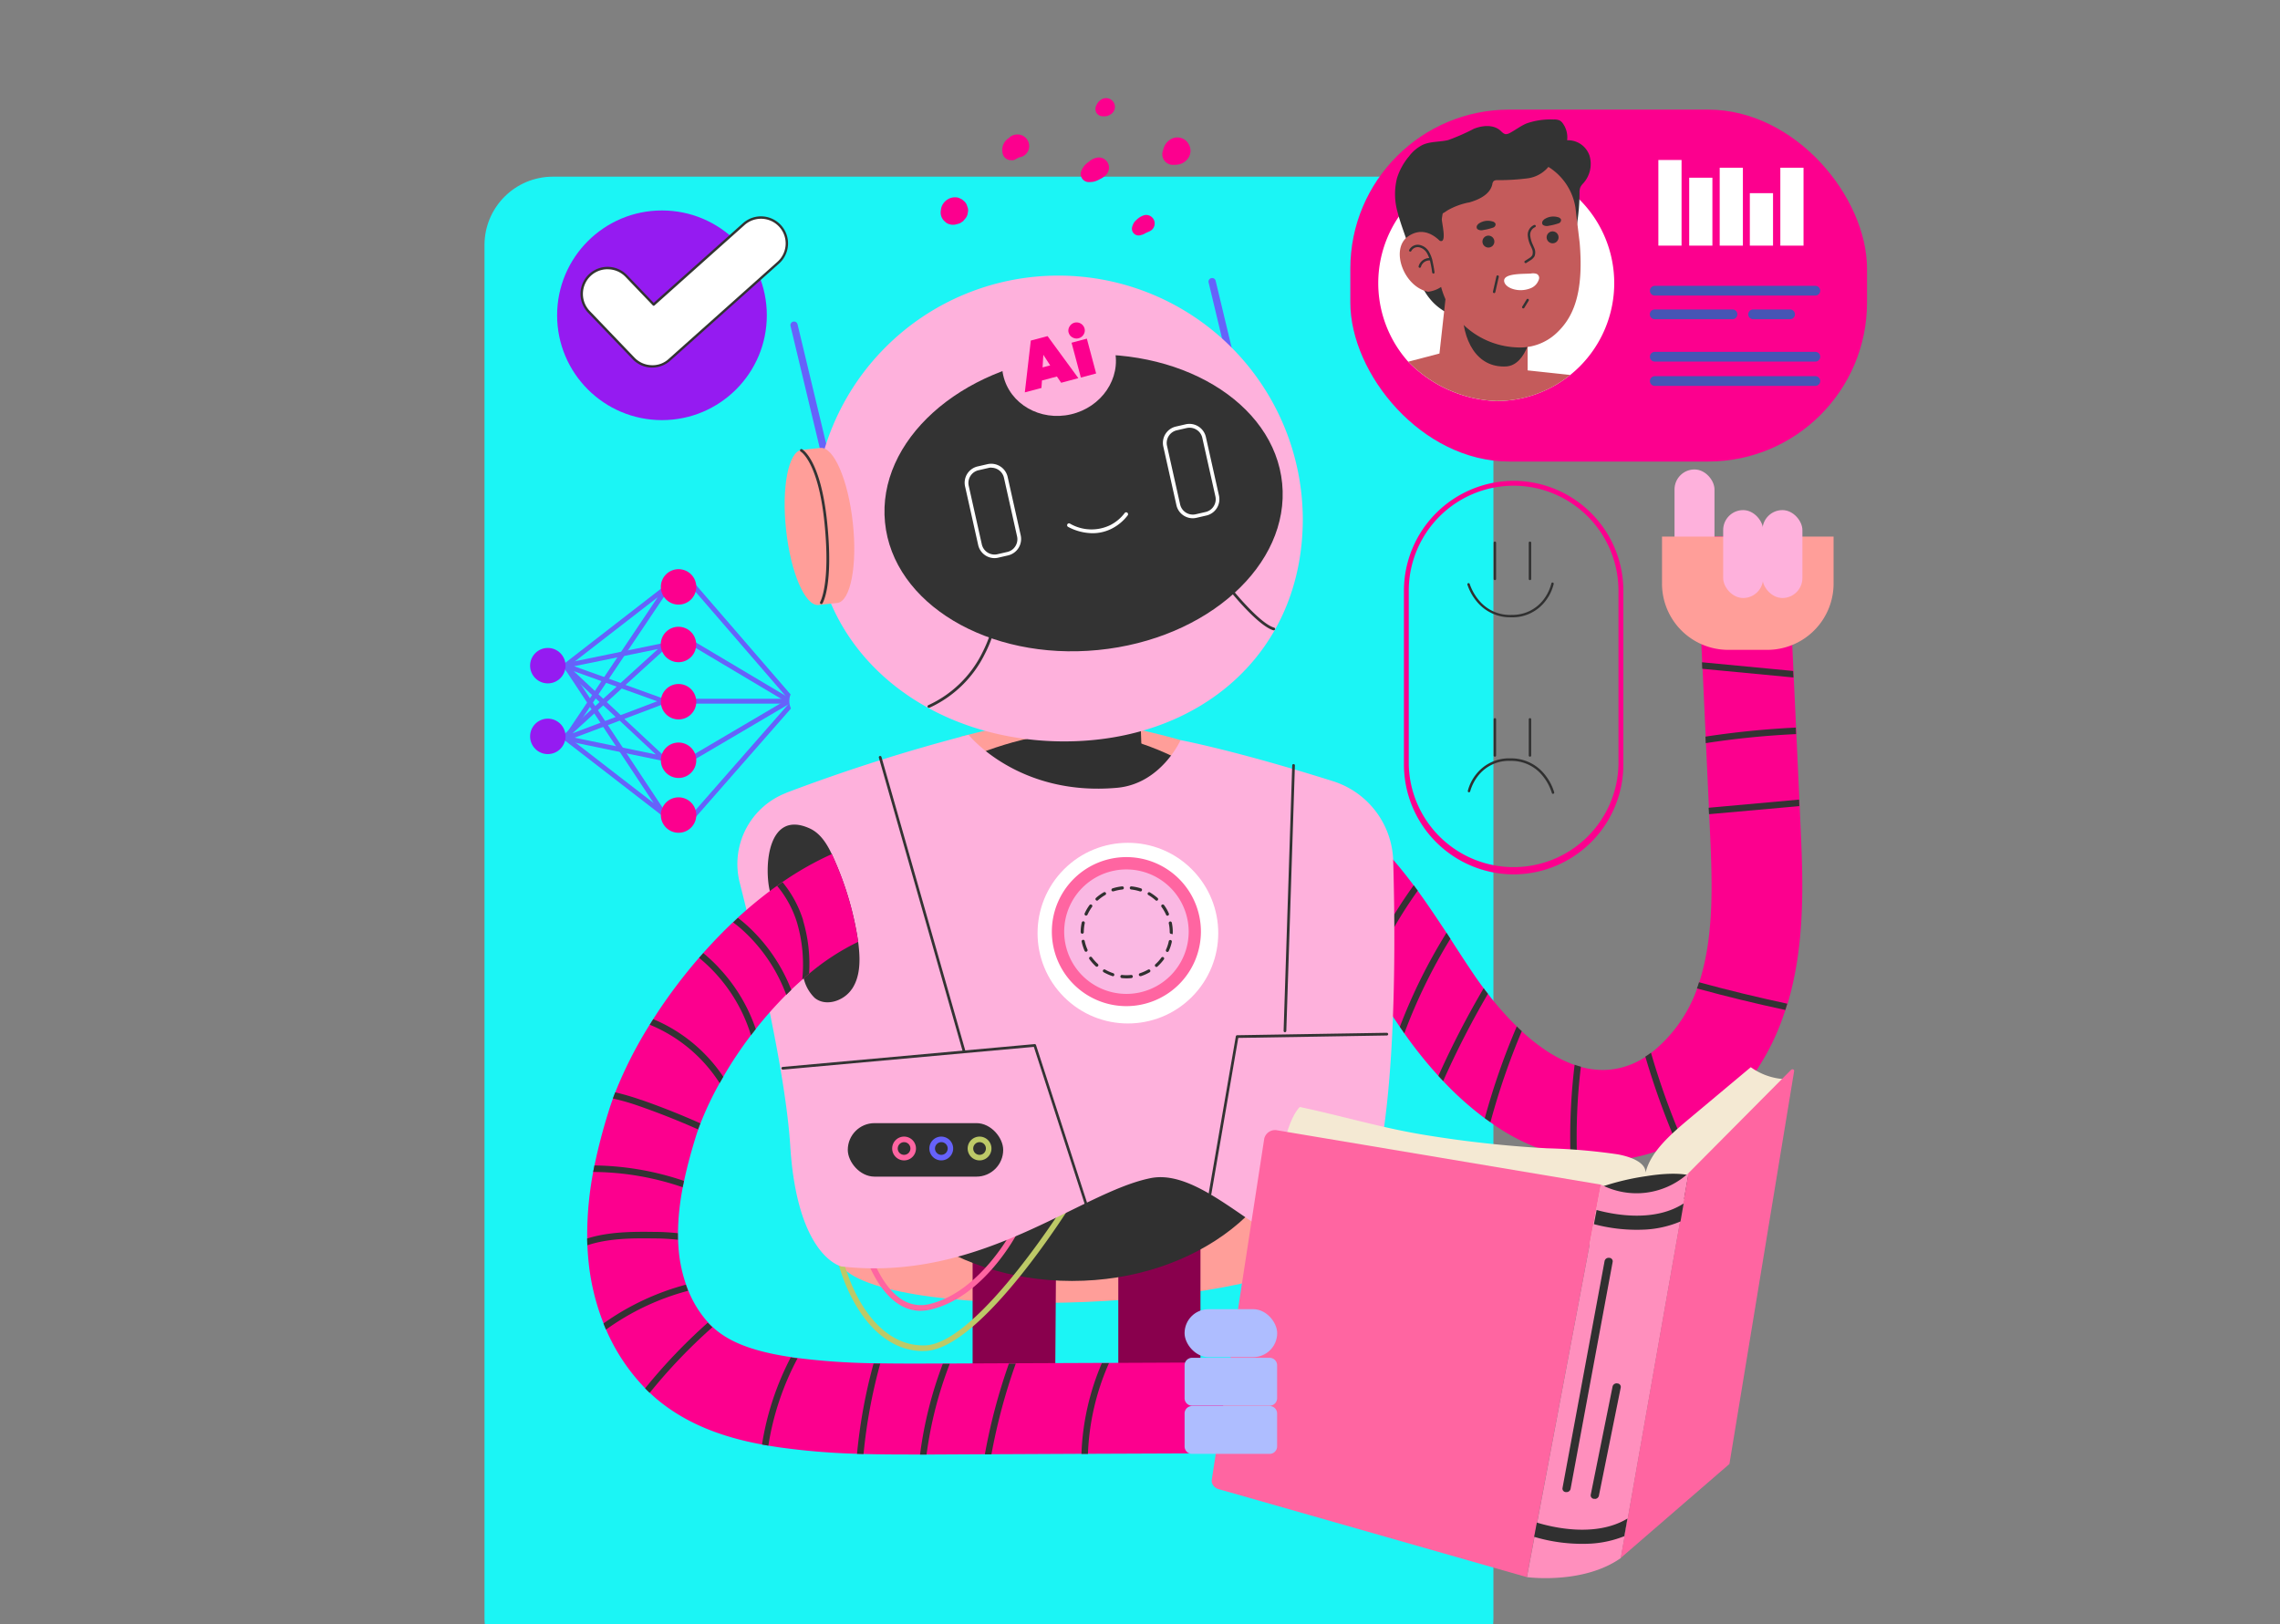 <svg xmlns="http://www.w3.org/2000/svg" xmlns:xlink="http://www.w3.org/1999/xlink" width="400" height="285" viewBox="0 0 400 285">
  <rect x="0" y="0" width="400" height="285" fill="#808080" stroke="none"/>
  <defs>
    <clipPath id="clip-path">
      <rect id="Rectángulo_419558" data-name="Rectángulo 419558" width="400" height="285" transform="translate(180 2588)" fill="#fff" stroke="#707070" stroke-width="1"/>
    </clipPath>
  </defs>
  <g id="Enmascarar_grupo_1098815" data-name="Enmascarar grupo 1098815" transform="translate(-180 -2588)" clip-path="url(#clip-path)">
    <g id="Grupo_1219770" data-name="Grupo 1219770">
      <rect id="Rectángulo_419559" data-name="Rectángulo 419559" width="177" height="265" rx="12" transform="translate(265 2619)" fill="#1bf5f5"/>
      <g id="Grupo_1219769" data-name="Grupo 1219769" transform="translate(-8528 -953.915)">
        <g id="Grupo_1219768" data-name="Grupo 1219768" transform="translate(8801 3559.126)">
          <g id="Grupo_1219751" data-name="Grupo 1219751" transform="translate(125.802 65.164)">
            <path id="Trazado_1044653" data-name="Trazado 1044653" d="M1218.21,945.963c-.107.366-.213.732-.335,1.1-.091.289-.183.564-.29.853a41.672,41.672,0,0,1-10.3,16.414,33.809,33.809,0,0,1-7.544,5.563c-.335.183-.671.35-1.006.518a29.558,29.558,0,0,1-9.6,2.865,28.694,28.694,0,0,1-3.414.2,34.161,34.161,0,0,1-4.389-.32c-.381-.061-.762-.122-1.143-.2a36.182,36.182,0,0,1-14.052-6.188c-.122-.076-.229-.168-.35-.244l-.64-.457a55.38,55.38,0,0,1-7.3-6.523c-.274-.3-.564-.594-.838-.9a75.776,75.776,0,0,1-5.974-7.468c-.259-.366-.518-.747-.792-1.128v-.015c-1.357-1.981-2.682-4.024-3.963-5.99l-1.509-2.332c-.244-.381-.5-.762-.747-1.143-4.77-7.224-9.586-13.716-16.216-17.084a7.951,7.951,0,1,1,7.209-14.173c7.453,3.795,13,9.647,17.664,15.9.244.32.472.64.716.96,1.783,2.454,3.444,4.953,5.044,7.376l.686,1.052.5.777c1.28,1.981,2.5,3.856,3.749,5.685.518.762,1.051,1.493,1.585,2.21.244.336.488.656.747.976a55.925,55.925,0,0,0,5.06,5.73c.289.29.579.564.884.838a32.686,32.686,0,0,0,3.414,2.789,23.425,23.425,0,0,0,5.868,3.124c.366.122.731.244,1.1.335a14.1,14.1,0,0,0,5.3.442,13.861,13.861,0,0,0,5.989-2.21c.335-.213.671-.442.991-.686a25.064,25.064,0,0,0,8.077-11.293c.061-.168.122-.335.183-.518s.122-.381.183-.564c2.728-8.443,2.271-18.106,1.844-27.478l-.092-2.012-.046-1.143-.518-11.339-.046-1.143-.549-11.9-.061-1.143-.152-3.216-.838-18.106V864h15.9l.884,19.035.213,4.557.046,1.143.412,8.794.046,1.143.534,11.491.046,1.143.122,2.7c.457,9.952.975,21.138-2.24,31.974Z" transform="translate(-1123.454 -852.219)" fill="#fc008e"/>
            <path id="Trazado_1044654" data-name="Trazado 1044654" d="M1267.673,1266.36a77.448,77.448,0,0,0-8.626,15.545c-.244-.381-.5-.762-.747-1.143a78.534,78.534,0,0,1,8.672-15.362c.244.32.472.64.716.96Z" transform="translate(-1237.749 -1192.444)" fill="#333"/>
            <path id="Trazado_1044655" data-name="Trazado 1044655" d="M1308.07,1321.152a94.746,94.746,0,0,0-8.077,16.581c-.259-.366-.518-.747-.792-1.128a95.627,95.627,0,0,1,8.184-16.505Z" transform="translate(-1272.416 -1238.808)" fill="#333"/>
            <path id="Trazado_1044656" data-name="Trazado 1044656" d="M1352.287,1384.975a155.738,155.738,0,0,0-7.849,15.3c-.274-.3-.564-.594-.838-.9a155.9,155.9,0,0,1,7.94-15.378C1351.784,1384.335,1352.028,1384.655,1352.287,1384.975Z" transform="translate(-1310.049 -1292.969)" fill="#333"/>
            <path id="Trazado_1044657" data-name="Trazado 1044657" d="M1402.609,1427.9c.29.29.579.564.884.838a123.534,123.534,0,0,0-5.5,15.972c-.122-.076-.229-.168-.351-.244l-.64-.457a122.645,122.645,0,0,1,5.608-16.094Z" transform="translate(-1355.311 -1330.179)" fill="#333"/>
            <path id="Trazado_1044658" data-name="Trazado 1044658" d="M1497.186,1472.451a103.32,103.32,0,0,0-.67,16.109c-.381-.061-.762-.122-1.143-.2a105.38,105.38,0,0,1,.716-16.262c.366.122.732.244,1.1.335Z" transform="translate(-1438.641 -1367.643)" fill="#333"/>
            <path id="Trazado_1044659" data-name="Trazado 1044659" d="M1588.247,1473.532c-.335.183-.671.351-1.006.518a137.179,137.179,0,0,1-5.441-15.164c.335-.214.671-.442.991-.686a132.593,132.593,0,0,0,5.471,15.316Z" transform="translate(-1511.947 -1355.862)" fill="#333"/>
            <path id="Trazado_1044660" data-name="Trazado 1044660" d="M1641.566,1377.1c5.121,1.4,10.3,2.652,15.484,3.764-.107.366-.214.732-.335,1.1-5.2-1.113-10.394-2.377-15.515-3.78.061-.168.122-.335.183-.518S1641.5,1377.283,1641.566,1377.1Z" transform="translate(-1562.294 -1287.121)" fill="#333"/>
            <path id="Trazado_1044661" data-name="Trazado 1044661" d="M1670.565,1166.8l.046,1.143-15.85,1.417-.061-1.128Z" transform="translate(-1573.737 -1108.872)" fill="#333"/>
            <path id="Trazado_1044662" data-name="Trazado 1044662" d="M1663.048,1011.367l-16-1.524L1647,1008.7l16,1.524Z" transform="translate(-1567.21 -974.867)" fill="#333"/>
            <path id="Trazado_1044663" data-name="Trazado 1044663" d="M1666.9,1085.043a149.186,149.186,0,0,0-15.85,1.585l-.046-1.143a153.34,153.34,0,0,1,15.85-1.585Z" transform="translate(-1570.601 -1038.606)" fill="#333"/>
            <rect id="Rectángulo_419545" data-name="Rectángulo 419545" width="7.011" height="15.423" rx="3.505" transform="translate(74.974)" fill="#feb1dc"/>
          </g>
          <g id="Grupo_1219754" data-name="Grupo 1219754" transform="translate(36.364 95.538)">
            <path id="Trazado_1044664" data-name="Trazado 1044664" d="M735.118,1498.534c-9.921,11.781-78.091,14.25-86.763,4.023s24.476-26.96,24.476-26.96l38.116-9.3,24.8,26.335-.625,5.883Z" transform="translate(-630.097 -1393.101)" fill="#ff9e99"/>
            <path id="Trazado_1044665" data-name="Trazado 1044665" d="M822.046,1685.5l-.244,33.7H807.4v-34.6h11.857Z" transform="translate(-766.13 -1578.131)" fill="#89004d"/>
            <path id="Trazado_1044666" data-name="Trazado 1044666" d="M989.517,1637.1v41.835H975.1v-34.6h11.857Z" transform="translate(-908.272 -1537.87)" fill="#89004d"/>
            <path id="Trazado_1044667" data-name="Trazado 1044667" d="M832.189,1078.367c-9.525-2.7-17.42-3.8-22.952-3.551-5.547.244-15.637,2.957-15.637,2.957s1.844,6.157,2.591,7.026c.732.868,23.15,11.948,23.15,11.948l11.08-7.757,1.768-10.607Z" transform="translate(-754.433 -1061.252)" fill="#ff9e99"/>
            <ellipse id="Elipse_12565" data-name="Elipse 12565" cx="39.503" cy="30.907" rx="39.503" ry="30.907" transform="translate(19.202 50.202)" fill="#303030"/>
            <path id="Trazado_1044668" data-name="Trazado 1044668" d="M888.152,988.088l.93,26.488-20.224-1.158L868.4,986Z" transform="translate(-817.833 -986)" fill="#303030"/>
            <path id="Trazado_1044669" data-name="Trazado 1044669" d="M799.8,1094.187s10.684-5.105,21.154-4.648c10.455.472,20.224,6.965,20.224,6.965l-8.824,7.437-20.681.229-11.857-10Z" transform="translate(-759.688 -1073.735)" fill="#303030"/>
            <path id="Trazado_1044670" data-name="Trazado 1044670" d="M661.737,1648.511h.366c9.952-.32,25.649-25.7,26.32-26.777a.48.48,0,0,0-.168-.671.468.468,0,0,0-.671.168c-.168.259-16.094,26-25.512,26.305h-.335c-9.175,0-14.341-12.1-14.951-20.407a.517.517,0,0,0-.533-.457.506.506,0,0,0-.457.533c.64,8.687,6.142,21.321,15.941,21.321Z" transform="translate(-629.154 -1524.211)" fill="#bdc967"/>
            <path id="Trazado_1044671" data-name="Trazado 1044671" d="M685.995,1675.287a7.607,7.607,0,0,0,1.829-.229c9.266-2.24,14.935-13.061,15.179-13.518l-.884-.457c-.061.107-5.7,10.881-14.524,13.015a6.146,6.146,0,0,1-4.953-.808c-4.862-3.109-6.752-12.3-6.767-12.391l-.975.2c.076.4,2,9.693,7.209,13.031a7.118,7.118,0,0,0,3.886,1.173Z" transform="translate(-653.823 -1558.043)" fill="#ff65a1"/>
            <path id="Trazado_1044672" data-name="Trazado 1044672" d="M545.168,1102.381a309.241,309.241,0,0,1,32-10.181s8.672,10.851,26.03,9.3c7.742-.686,11.156-8.367,11.156-8.367s9.541,1.783,26.747,7.209a15.123,15.123,0,0,1,10.562,13.96c.5,17.435.549,51.344-6,63.125-8.992,16.109-24.171-9.922-36.562-7.437s-29.749,18.288-54.225,15.5c0,0-7.742-1.554-8.992-21.077-.808-12.832-5.654-33.574-8.87-46.27a13.355,13.355,0,0,1,8.154-15.743Z" transform="translate(-536.603 -1076.015)" fill="#feb1dc"/>
            <g id="Grupo_1219753" data-name="Grupo 1219753" transform="translate(46.099 28.572)">
              <circle id="Elipse_12566" data-name="Elipse 12566" cx="15.85" cy="15.85" r="15.85" transform="translate(0 22.415) rotate(-45)" fill="#fff"/>
              <g id="Grupo_1219752" data-name="Grupo 1219752" transform="translate(5.198 5.205)">
                <circle id="Elipse_12567" data-name="Elipse 12567" cx="11.994" cy="11.994" r="11.994" transform="translate(0 16.962) rotate(-45)" fill="#fab8e3"/>
                <path id="Trazado_1044673" data-name="Trazado 1044673" d="M911.646,1259.152a13.076,13.076,0,1,1,13.107-13.046A13.093,13.093,0,0,1,911.646,1259.152Zm.061-23.988a10.92,10.92,0,1,0,10.9,10.943A10.943,10.943,0,0,0,911.707,1235.164Z" transform="translate(-894.727 -1229.133)" fill="#ff65a1"/>
              </g>
              <path id="Trazado_1044674" data-name="Trazado 1044674" d="M939.878,1282.831a8.217,8.217,0,0,1-.869-.046.276.276,0,1,1,.061-.549,6.752,6.752,0,0,0,1.57,0,.276.276,0,0,1,.061.549A7.44,7.44,0,0,1,939.878,1282.831Zm2.393-.381a.264.264,0,0,1-.076-.518,8.171,8.171,0,0,0,1.448-.64.27.27,0,0,1,.259.473,8.2,8.2,0,0,1-1.539.686h-.091Zm-4.831-.016h-.091a9.258,9.258,0,0,1-1.539-.686.267.267,0,0,1,.274-.457,7.478,7.478,0,0,0,1.433.64.278.278,0,0,1,.168.351.249.249,0,0,1-.259.183Zm7.651-1.6a.245.245,0,0,1-.2-.091.267.267,0,0,1,.015-.381,6.982,6.982,0,0,0,1.051-1.173.273.273,0,0,1,.442.32,8.8,8.8,0,0,1-1.128,1.25.28.28,0,0,1-.183.076Zm-10.455-.03a.282.282,0,0,1-.183-.076,8.92,8.92,0,0,1-1.128-1.265.273.273,0,0,1,.442-.32,7.716,7.716,0,0,0,1.052,1.173.274.274,0,0,1-.183.473Zm12.375-2.591a.146.146,0,0,1-.107-.03.28.28,0,0,1-.137-.366,7.123,7.123,0,0,0,.488-1.494.266.266,0,0,1,.32-.214.273.273,0,0,1,.213.32,7.306,7.306,0,0,1-.533,1.6.277.277,0,0,1-.244.168Zm-14.28-.046a.261.261,0,0,1-.244-.168,8.32,8.32,0,0,1-.518-1.616.272.272,0,0,1,.533-.107,7.142,7.142,0,0,0,.488,1.494.279.279,0,0,1-.137.366.287.287,0,0,1-.107.031Zm14.966-3.139a.261.261,0,0,1-.274-.259v-.031a7.733,7.733,0,0,0-.168-1.57.272.272,0,0,1,.533-.107,7.721,7.721,0,0,1,.168,1.677c0,.564-.122.29-.274.29ZM932.074,1275h0a.273.273,0,0,1-.274-.274,7.736,7.736,0,0,1,.183-1.676.272.272,0,1,1,.533.107,7.731,7.731,0,0,0-.168,1.57A.273.273,0,0,1,932.074,1275Zm14.951-3.155a.261.261,0,0,1-.244-.168,7.293,7.293,0,0,0-.792-1.371.273.273,0,1,1,.442-.32,6.993,6.993,0,0,1,.838,1.463.28.28,0,0,1-.137.366A.283.283,0,0,1,947.025,1271.843Zm-14.28-.015a.145.145,0,0,1-.107-.031.279.279,0,0,1-.137-.366,7.813,7.813,0,0,1,.854-1.463.273.273,0,0,1,.442.32,8.086,8.086,0,0,0-.793,1.356.277.277,0,0,1-.244.168Zm12.375-2.621a.282.282,0,0,1-.183-.076,7.6,7.6,0,0,0-1.28-.93.267.267,0,0,1,.274-.457,9.8,9.8,0,0,1,1.372.991.274.274,0,0,1-.183.473Zm-10.455-.015a.246.246,0,0,1-.2-.091.267.267,0,0,1,.015-.381,7.841,7.841,0,0,1,1.372-.991.263.263,0,0,1,.366.107.26.26,0,0,1-.107.366,7.611,7.611,0,0,0-1.28.93.282.282,0,0,1-.183.076Zm7.635-1.616h-.091a7.76,7.76,0,0,0-1.539-.335.276.276,0,1,1,.061-.548,8.56,8.56,0,0,1,1.646.35.266.266,0,0,1,.168.351.249.249,0,0,1-.259.183Zm-4.831,0a.266.266,0,0,1-.259-.183.286.286,0,0,1,.183-.351,8.711,8.711,0,0,1,1.661-.35.276.276,0,1,1,.061.548,8.655,8.655,0,0,0-1.539.32h-.091Z" transform="translate(-917.67 -1252.485)" fill="#303030"/>
            </g>
            <rect id="Rectángulo_419546" data-name="Rectángulo 419546" width="27.265" height="9.388" rx="4.694" transform="translate(19.37 84.325)" fill="#303030"/>
            <path id="Trazado_1044675" data-name="Trazado 1044675" d="M801.7,1556.888a2.088,2.088,0,1,1,2.088,2.088A2.091,2.091,0,0,1,801.7,1556.888Zm.975,0a1.113,1.113,0,1,0,1.113-1.113A1.119,1.119,0,0,0,802.675,1556.888Z" transform="translate(-761.299 -1468.113)" fill="#bdc967"/>
            <path id="Trazado_1044676" data-name="Trazado 1044676" d="M757.6,1556.888a2.088,2.088,0,1,1,2.088,2.088A2.091,2.091,0,0,1,757.6,1556.888Zm.99,0a1.113,1.113,0,1,0,1.113-1.113A1.119,1.119,0,0,0,758.591,1556.888Z" transform="translate(-723.919 -1468.113)" fill="#6662fa"/>
            <path id="Trazado_1044677" data-name="Trazado 1044677" d="M714.8,1556.888a2.088,2.088,0,1,1,2.088,2.088A2.091,2.091,0,0,1,714.8,1556.888Zm.975,0a1.113,1.113,0,1,0,1.112-1.113A1.119,1.119,0,0,0,715.776,1556.888Z" transform="translate(-687.642 -1468.113)" fill="#ff65a1"/>
          </g>
          <path id="Trazado_1044678" data-name="Trazado 1044678" d="M603.73,640.346a.62.62,0,0,1-.61-.488l-5.41-22.586a.634.634,0,1,1,1.234-.29l5.41,22.586a.63.63,0,0,1-.472.762C603.836,640.33,603.775,640.346,603.73,640.346Z" transform="translate(-552.019 -577.27)" fill="#6662fa"/>
          <path id="Trazado_1044679" data-name="Trazado 1044679" d="M1085.03,590.246a.62.62,0,0,1-.61-.488l-5.41-22.586a.634.634,0,1,1,1.234-.29l5.41,22.586a.63.63,0,0,1-.472.762C1085.136,590.23,1085.075,590.246,1085.03,590.246Z" transform="translate(-959.968 -534.805)" fill="#6662fa"/>
          <path id="Trazado_1044680" data-name="Trazado 1044680" d="M710.557,605.071a42.879,42.879,0,0,0-85.757,0c0,23.668,20.224,39.061,43.907,39.061S710.557,628.755,710.557,605.071Z" transform="translate(-574.995 -531.251)" fill="#feb1dc"/>
          <path id="Trazado_1044681" data-name="Trazado 1044681" d="M597.3,761.859l-3.292.351c-2.317.259-3.551,6.553-2.728,14.052.808,7.513,3.353,13.4,5.685,13.152l3.292-.351c2.317-.259,3.551-6.553,2.728-14.052C602.177,767.5,599.632,761.616,597.3,761.859Z" transform="translate(-546.367 -700.475)" fill="#ff9e99"/>
          <path id="Trazado_1044682" data-name="Trazado 1044682" d="M612.434,790.389a.164.164,0,0,1-.122-.03.244.244,0,0,1-.076-.32c.015-.031,1.844-3.14.762-13.854-1.082-10.729-4.146-12.528-4.176-12.543a.235.235,0,0,1,.229-.411c.137.076,3.307,1.936,4.42,12.909,1.112,10.927-.747,14.021-.838,14.158a.222.222,0,0,1-.2.107Z" transform="translate(-561.348 -701.618)" fill="#333"/>
          <path id="Trazado_1044683" data-name="Trazado 1044683" d="M755.717,973.11a.216.216,0,0,1-.213-.137.253.253,0,0,1,.122-.32,19.738,19.738,0,0,0,9.48-9.22,22.9,22.9,0,0,0,2.073-5.944.239.239,0,1,1,.472.076,22.2,22.2,0,0,1-2.1,6.081,20.137,20.137,0,0,1-9.708,9.449c-.03,0-.061.015-.091.015Z" transform="translate(-685.764 -866.127)" fill="#333"/>
          <g id="Grupo_1219755" data-name="Grupo 1219755" transform="translate(59.731 41.8)">
            <ellipse id="Elipse_12568" data-name="Elipse 12568" cx="35.007" cy="25.939" rx="35.007" ry="25.939" transform="translate(0 6.832) rotate(-5.6)" fill="#333"/>
            <path id="Trazado_1044684" data-name="Trazado 1044684" d="M803.475,796.7a2.942,2.942,0,0,1-2.865-2.3l-2.3-10.287a2.933,2.933,0,0,1,2.225-3.505l1.737-.4h0a2.961,2.961,0,0,1,3.505,2.225l2.3,10.287a2.961,2.961,0,0,1-2.225,3.505l-1.737.4A3.051,3.051,0,0,1,803.475,796.7Zm-.564-15.881a1.891,1.891,0,0,0-.5.061h0l-1.737.4a2.287,2.287,0,0,0-1.722,2.728l2.3,10.287a2.287,2.287,0,0,0,2.728,1.722l1.737-.4a2.232,2.232,0,0,0,1.417-1.006,2.286,2.286,0,0,0,.3-1.722l-2.3-10.287a2.233,2.233,0,0,0-1.006-1.417,2.312,2.312,0,0,0-1.219-.351Zm-.564-.274Z" transform="translate(-781.731 -757.779)" fill="#fff"/>
            <path id="Trazado_1044685" data-name="Trazado 1044685" d="M1031.675,750.8a2.942,2.942,0,0,1-2.865-2.3l-2.3-10.287a2.934,2.934,0,0,1,2.225-3.505l1.738-.4h0a2.961,2.961,0,0,1,3.505,2.225l2.3,10.287a2.933,2.933,0,0,1-2.225,3.505l-1.738.4A3.056,3.056,0,0,1,1031.675,750.8Zm-1.052-15.835-1.738.4a2.287,2.287,0,0,0-1.722,2.728l2.3,10.287a2.287,2.287,0,0,0,2.728,1.722l1.738-.4a2.287,2.287,0,0,0,1.722-2.728l-2.3-10.287a2.233,2.233,0,0,0-1.006-1.417,2.286,2.286,0,0,0-1.722-.3Z" transform="translate(-975.153 -718.875)" fill="#fff"/>
            <path id="Trazado_1044686" data-name="Trazado 1044686" d="M920.555,839.661a9.312,9.312,0,0,1-4.282-1.113.331.331,0,0,1,.29-.594,7.535,7.535,0,0,0,7.132.274,7.349,7.349,0,0,0,2.5-2.1.321.321,0,0,1,.457-.076.339.339,0,0,1,.091.457,8.183,8.183,0,0,1-2.713,2.3A7.423,7.423,0,0,1,920.555,839.661Z" transform="translate(-881.62 -805.11)" fill="#fff"/>
          </g>
          <path id="Trazado_1044687" data-name="Trazado 1044687" d="M1110.347,930.351h-.061c-2.743-.808-7.559-6.828-7.757-7.087a.238.238,0,1,1,.366-.3c.046.061,4.923,6.157,7.513,6.919a.243.243,0,0,1,.168.289.229.229,0,0,1-.229.168Z" transform="translate(-979.875 -836.962)" fill="#333"/>
          <ellipse id="Elipse_12569" data-name="Elipse 12569" cx="10.028" cy="9.312" rx="10.028" ry="9.312" transform="translate(80.918 39.604) rotate(-13)" fill="#feb1dc"/>
          <path id="Trazado_1044688" data-name="Trazado 1044688" d="M1631.1,863.9v8.245a11.636,11.636,0,0,1-11.628,11.644h-6.843A11.622,11.622,0,0,1,1601,872.16v-8.245h30.1Z" transform="translate(-1402.419 -786.971)" fill="#ff9e99"/>
          <path id="Trazado_1044689" data-name="Trazado 1044689" d="M586.269,1224.441c-1.387,2.088-4.557,3.155-6.508,1.57a6.978,6.978,0,0,1-1.89-3.246c-.015-.061-.046-.107-.061-.168-1.844-5.014-4.724-10.1-5.928-15.3,0-.046-.031-.107-.031-.152-.975-4.344-.29-14.143,6.965-10.912,1.89.838,3.048,2.667,3.947,4.572.183.4.366.808.533,1.2a55.284,55.284,0,0,1,4.084,14.2c.046.3.076.625.107.929.259,2.5.2,5.2-1.189,7.285Z" transform="translate(-529.819 -1068.11)" fill="#333"/>
          <g id="Grupo_1219757" data-name="Grupo 1219757" transform="translate(4.74 19.717)">
            <circle id="Elipse_12570" data-name="Elipse 12570" cx="18.395" cy="18.395" r="18.395" fill="#951bf1"/>
            <g id="Grupo_1219756" data-name="Grupo 1219756" transform="translate(4.099 1.034)">
              <path id="Trazado_1044690" data-name="Trazado 1044690" d="M369.78,522.818a4.5,4.5,0,0,1-3.277-1.4l-7.833-8.169a4.538,4.538,0,1,1,6.553-6.279l4.8,5.014,15.8-14.113a4.544,4.544,0,0,1,6.05,6.782L372.8,521.69a4.519,4.519,0,0,1-3.018,1.158Z" transform="translate(-357.191 -496.496)" fill="#fff"/>
              <path id="Trazado_1044691" data-name="Trazado 1044691" d="M368.586,521.821a4.689,4.689,0,0,1-3.429-1.463l-7.834-8.169a4.753,4.753,0,0,1,6.858-6.584l4.664,4.862L384.5,496.491a4.749,4.749,0,1,1,6.325,7.087l-19.081,17.039a4.747,4.747,0,0,1-3.17,1.2Zm-7.834-17.252a4.306,4.306,0,0,0-3,1.2,4.342,4.342,0,0,0-.122,6.127l7.834,8.169a4.324,4.324,0,0,0,3.124,1.341,4.124,4.124,0,0,0,2.88-1.1l19.081-17.039a4.328,4.328,0,1,0-5.761-6.462l-15.8,14.112a.212.212,0,0,1-.29,0l-4.8-5.014a4.315,4.315,0,0,0-3.124-1.326Z" transform="translate(-355.998 -495.285)" fill="#333"/>
            </g>
          </g>
          <path id="Trazado_1044692" data-name="Trazado 1044692" d="M505.023,1327.465l-.259,2.347-7.651-.838v5.578l-45.584.183h-1.143l-15.8.076h-1.158l-8.794.046h-4.389c-2.682,0-5.38-.015-8.093-.091-.381,0-.762-.015-1.143-.03a123.256,123.256,0,0,1-13.716-1.143c-.594-.091-1.2-.183-1.844-.29-.366-.061-.732-.122-1.113-.2-5.2-.96-11.7-2.8-17.252-7.011a26.157,26.157,0,0,1-2.438-2.073c-.274-.259-.549-.533-.808-.792a34.02,34.02,0,0,1-6.858-10.3c-.152-.351-.3-.716-.442-1.082a40.453,40.453,0,0,1-2.682-11.415c-.061-.762-.122-1.539-.152-2.3-.015-.4-.03-.793-.03-1.189a59.825,59.825,0,0,1,1.052-11.674l.229-1.143a97.715,97.715,0,0,1,2.484-9.495c.229-.747.488-1.493.762-2.271.122-.35.259-.716.411-1.082a73.528,73.528,0,0,1,6.05-11.872c.2-.32.411-.64.61-.975a93.184,93.184,0,0,1,8.047-10.76c.244-.274.488-.564.732-.838,1.661-1.859,3.4-3.673,5.227-5.395.274-.259.564-.518.838-.792,1.8-1.646,3.673-3.2,5.593-4.648.427-.32.853-.64,1.3-.945.3-.229.625-.442.945-.655a54.767,54.767,0,0,1,8.641-4.892c.183.4.366.808.533,1.2a55.286,55.286,0,0,1,4.084,14.2,41.118,41.118,0,0,0-8.55,5.547c-.335.274-.671.549-.991.838a1.321,1.321,0,0,0-.213.2c-.655.579-1.311,1.174-1.951,1.783-.29.29-.594.579-.884.869a71.121,71.121,0,0,0-5.334,6c-.29.366-.564.732-.838,1.082a70.762,70.762,0,0,0-4.877,7.3c-.213.366-.427.747-.64,1.112a57.7,57.7,0,0,0-3.368,7.072c-.137.366-.274.716-.4,1.067-.183.518-.35,1.021-.5,1.524-.838,2.713-1.494,5.2-1.981,7.5-.076.381-.152.747-.229,1.113a43.894,43.894,0,0,0-.853,8.062c0,.381,0,.762.015,1.143.015.625.061,1.25.107,1.859a24.829,24.829,0,0,0,1.28,6.035c.122.366.259.716.4,1.067a18.867,18.867,0,0,0,3.46,5.593,10.107,10.107,0,0,0,.808.808,11.858,11.858,0,0,0,1.067.9c2.8,2.134,6.843,3.521,12.68,4.39a.891.891,0,0,1,.2.03l1.006.137a119.958,119.958,0,0,0,13.335.914c.4,0,.777.015,1.174.015,3.17.046,6.355.046,9.479.03h2.713l10.363-.046h1.2l15.118-.061h1.234l41.865-.183h.03a7.962,7.962,0,0,1,7.91,8.824Z" transform="translate(-353.656 -1096.852)" fill="#fc008e"/>
          <path id="Trazado_1044693" data-name="Trazado 1044693" d="M640.992,1477.318a.229.229,0,0,1-.229-.168l-9.175-28.362-44.029,3.993a.262.262,0,0,1-.259-.213.25.25,0,0,1,.213-.259l44.212-4.008a.247.247,0,0,1,.244.167l9.236,28.545a.245.245,0,0,1-.152.3h-.076Z" transform="translate(-543.21 -1282.307)" fill="#333"/>
          <path id="Trazado_1044694" data-name="Trazado 1044694" d="M1079.435,1463.723h-.046a.252.252,0,0,1-.2-.274l4.755-27.524a.243.243,0,0,1,.229-.2l26.259-.427h0a.26.26,0,0,1,.244.229.238.238,0,0,1-.229.244l-26.076.427-4.709,27.341a.229.229,0,0,1-.229.2Z" transform="translate(-960.133 -1271.288)" fill="#333"/>
          <path id="Trazado_1044695" data-name="Trazado 1044695" d="M714.393,1168.642a.229.229,0,0,1-.229-.167l-14.707-51.528a.237.237,0,1,1,.457-.122l14.707,51.528a.231.231,0,0,1-.168.289Z" transform="translate(-638.267 -1001.201)" fill="#333"/>
          <path id="Trazado_1044696" data-name="Trazado 1044696" d="M1165.629,1172.947h0a.228.228,0,0,1-.228-.244l1.509-46.574a.236.236,0,1,1,.472.015l-1.509,46.574A.238.238,0,0,1,1165.629,1172.947Z" transform="translate(-1033.206 -1009.041)" fill="#333"/>
          <g id="Grupo_1219758" data-name="Grupo 1219758" transform="translate(86.778 39.362)">
            <path id="Trazado_1044697" data-name="Trazado 1044697" d="M867.415,643.076l1.052-9.1,2.941-.777,5.4,7.376-3.018.808-.747-1.1-2.621.7-.091,1.311-2.926.777Zm4.45-4.74-1.2-1.859-.137,2.21Z" transform="translate(-867.4 -630.793)" fill="#fc008e"/>
            <path id="Trazado_1044698" data-name="Trazado 1044698" d="M917.652,619.2a1.373,1.373,0,0,1,.168-1.082,1.443,1.443,0,0,1,.884-.671,1.453,1.453,0,0,1,1.737,1.006,1.314,1.314,0,0,1-.152,1.067,1.415,1.415,0,0,1-.854.655,1.388,1.388,0,0,1-1.1-.137,1.309,1.309,0,0,1-.671-.853Zm2.149,7.879-1.631-6.111,2.682-.716,1.631,6.111Z" transform="translate(-909.955 -617.404)" fill="#fc008e"/>
          </g>
          <path id="Trazado_1044699" data-name="Trazado 1044699" d="M401.6,1268.621a19.7,19.7,0,0,0-3.627-6.721c-.32.213-.625.427-.945.655a18.606,18.606,0,0,1,3.475,6.4,26.024,26.024,0,0,1,.93,10.028,1.3,1.3,0,0,0,.213-.2c.335-.289.655-.564.991-.838a26.8,26.8,0,0,0-1.067-9.342Zm-9.586,1.113a24.184,24.184,0,0,0-1.859-1.57c-.29.259-.564.518-.838.792a22.665,22.665,0,0,1,1.936,1.616,28.842,28.842,0,0,1,7.376,11.095c.29-.29.594-.579.884-.869a30.064,30.064,0,0,0-7.483-11.049ZM386.8,1276.9a28.847,28.847,0,0,0-2.728-2.56c-.244.274-.488.564-.732.838a28.254,28.254,0,0,1,9.1,13.579c.274-.366.564-.732.838-1.082a29.424,29.424,0,0,0-6.492-10.775Zm-13.61,23.211a42.949,42.949,0,0,0-4.572-1.341c-.137.366-.274.716-.411,1.082a41.045,41.045,0,0,1,4.6,1.326c3.49,1.219,6.965,2.591,10.348,4.1.122-.35.259-.7.4-1.067-3.383-1.509-6.873-2.9-10.363-4.115Zm6.4,23.379a38.113,38.113,0,0,0-4.206-.229c-3.932-.061-8,0-11.689,1.158,0,.4.015.793.03,1.189,3.627-1.2,7.7-1.265,11.644-1.2a37.21,37.21,0,0,1,4.237.229C379.611,1324.248,379.6,1323.867,379.6,1323.486Zm5.273,15.7a97.028,97.028,0,0,0-11,11.522c.274.274.533.533.808.792a95.632,95.632,0,0,1,10.988-11.506c-.274-.259-.549-.533-.808-.808Zm29.079,7.178a93.076,93.076,0,0,0-2.9,15.835c.381,0,.762.031,1.143.031a93.32,93.32,0,0,1,2.926-15.85C414.725,1346.377,414.344,1346.377,413.947,1346.362Zm40.052-.076a44.458,44.458,0,0,0-3.582,15.926h1.143a43.123,43.123,0,0,1,3.688-15.926H454Zm-20.529,16h1.158a102.73,102.73,0,0,1,4.267-15.926h-1.2A102.577,102.577,0,0,0,433.47,1362.288Zm-7.376-15.881a69.906,69.906,0,0,0-3.993,15.926h1.143a69.075,69.075,0,0,1,4.069-15.926Zm-26.472-1.1a.891.891,0,0,1-.2-.031,49.7,49.7,0,0,0-5.045,15.286c.381.076.747.137,1.113.2a48.574,48.574,0,0,1,5.121-15.317l-1.006-.137Zm-18.608-12.786a44.878,44.878,0,0,0-14.448,6.8c.137.366.29.716.442,1.082a43.757,43.757,0,0,1,14.4-6.812C381.272,1333.24,381.135,1332.89,381.013,1332.524ZM364.98,1311.6l-.229,1.143a49.214,49.214,0,0,1,15.7,2.682c.076-.366.152-.747.229-1.113A50.673,50.673,0,0,0,364.98,1311.6Zm10.318-25.665c-.213.32-.411.64-.61.975a26.547,26.547,0,0,1,12.253,10.242c.213-.366.411-.732.64-1.113a27.588,27.588,0,0,0-12.268-10.1Z" transform="translate(-353.687 -1124.314)" fill="#333"/>
          <g id="Grupo_1219760" data-name="Grupo 1219760" transform="translate(143.899 2.023)">
            <g id="Grupo_1219759" data-name="Grupo 1219759">
              <rect id="Rectángulo_419547" data-name="Rectángulo 419547" width="90.649" height="61.754" rx="27.9" fill="#fc008e"/>
              <rect id="Rectángulo_419548" data-name="Rectángulo 419548" width="4.069" height="15.027" transform="translate(54.042 8.839)" fill="#fff"/>
              <rect id="Rectángulo_419549" data-name="Rectángulo 419549" width="4.069" height="11.918" transform="translate(59.453 11.948)" fill="#fff"/>
              <rect id="Rectángulo_419550" data-name="Rectángulo 419550" width="4.069" height="9.205" transform="translate(70.09 14.661)" fill="#fff"/>
              <rect id="Rectángulo_419551" data-name="Rectángulo 419551" width="4.069" height="13.671" transform="translate(64.802 10.196)" fill="#fff"/>
              <rect id="Rectángulo_419552" data-name="Rectángulo 419552" width="4.069" height="13.671" transform="translate(75.44 10.196)" fill="#fff"/>
              <path id="Trazado_1044700" data-name="Trazado 1044700" d="M1616.118,577.007h-28.164a.852.852,0,0,1-.853-.853h0a.852.852,0,0,1,.853-.854h28.164a.852.852,0,0,1,.853.854h0A.852.852,0,0,1,1616.118,577.007Z" transform="translate(-1534.536 -544.377)" fill="#4555b5"/>
              <path id="Trazado_1044701" data-name="Trazado 1044701" d="M1616.118,653.007h-28.164a.852.852,0,0,1-.853-.853h0a.852.852,0,0,1,.853-.854h28.164a.852.852,0,0,1,.853.854h0A.852.852,0,0,1,1616.118,653.007Z" transform="translate(-1534.536 -608.795)" fill="#4555b5"/>
              <path id="Trazado_1044702" data-name="Trazado 1044702" d="M1616.118,681.007h-28.164a.852.852,0,0,1-.853-.853h0a.852.852,0,0,1,.853-.853h28.164a.852.852,0,0,1,.853.853h0A.852.852,0,0,1,1616.118,681.007Z" transform="translate(-1534.536 -632.528)" fill="#4555b5"/>
              <path id="Trazado_1044703" data-name="Trazado 1044703" d="M1601.493,604.207h-13.64a.852.852,0,0,1-.854-.854h0a.852.852,0,0,1,.854-.853h13.64a.852.852,0,0,1,.854.853h0A.852.852,0,0,1,1601.493,604.207Z" transform="translate(-1534.451 -567.432)" fill="#4555b5"/>
              <path id="Trazado_1044704" data-name="Trazado 1044704" d="M1707.631,604.207h-6.477a.852.852,0,0,1-.854-.854h0a.852.852,0,0,1,.854-.853h6.477a.852.852,0,0,1,.853.853h0A.852.852,0,0,1,1707.631,604.207Z" transform="translate(-1630.484 -567.432)" fill="#4555b5"/>
            </g>
            <path id="Trazado_1044705" data-name="Trazado 1044705" d="M1315.793,457a20.7,20.7,0,0,1-20.7,20.7,22.85,22.85,0,0,1-15.438-6.9A20.7,20.7,0,1,1,1315.793,457Z" transform="translate(-1269.493 -426.561)" fill="#fff"/>
          </g>
          <rect id="Rectángulo_419553" data-name="Rectángulo 419553" width="7.011" height="15.423" rx="3.505" transform="translate(209.311 72.296)" fill="#feb1dc"/>
          <rect id="Rectángulo_419554" data-name="Rectángulo 419554" width="7.011" height="15.423" rx="3.505" transform="translate(216.199 72.296)" fill="#feb1dc"/>
          <g id="Grupo_1219761" data-name="Grupo 1219761" transform="translate(72.021 0)">
            <path id="Trazado_1044706" data-name="Trazado 1044706" d="M773.212,478.155a3.259,3.259,0,0,0,.518-.137,1.191,1.191,0,0,0,.533-.274,1.111,1.111,0,0,0,.442-.4c.107-.107.2-.229.29-.335a1.793,1.793,0,0,0,.335-.869,1.7,1.7,0,0,0,0-.914l-.2-.564a1.673,1.673,0,0,0-.564-.686,1.129,1.129,0,0,0-.5-.335,1.7,1.7,0,0,0-.9-.244,2.434,2.434,0,0,0-1.661.579,2.554,2.554,0,0,0-.792,1.158,4.7,4.7,0,0,0-.137.808,2.081,2.081,0,0,0,.762,1.722,1.634,1.634,0,0,0,.732.442,2.178,2.178,0,0,0,1.128.061h0Z" transform="translate(-770.57 -455.984)" fill="#fc008e"/>
            <path id="Trazado_1044707" data-name="Trazado 1044707" d="M843.259,405.678a2.147,2.147,0,0,0,.792-.35c-.442.152-.381.137.168-.061.472-.32.518-.35.152-.107a1.668,1.668,0,0,1,.168-.091c.183-.076.107-.061-.213.061-.168,0-.335.03-.5.046h.091l-.518-.091a2.815,2.815,0,0,0,.869.091,3.1,3.1,0,0,0,.838-.229,2.012,2.012,0,0,0,1.006-1.173,2.09,2.09,0,0,0-.03-1.3,2.046,2.046,0,0,0-2.317-1.311,1.605,1.605,0,0,0-.579.183,1.15,1.15,0,0,0-.488.351c.411-.259.366-.229-.137.107-.046.03-.107.076-.152.107a2.522,2.522,0,0,0-.823,1.2,2.551,2.551,0,0,0-.046,1.311,1.519,1.519,0,0,0,1.737,1.2h0Z" transform="translate(-830.666 -394.74)" fill="#fc008e"/>
            <path id="Trazado_1044708" data-name="Trazado 1044708" d="M933.032,431.83a3.863,3.863,0,0,0,1.021-.091,4.585,4.585,0,0,0,1.052-.457,3.145,3.145,0,0,0,1.174-.914,1.787,1.787,0,0,0-1.859-2.8,3.1,3.1,0,0,0-1.311.686,5.012,5.012,0,0,0-.747.64,3.926,3.926,0,0,0-.625,1.067,1.431,1.431,0,0,0,1.28,1.875h0Z" transform="translate(-907.089 -417.097)" fill="#fc008e"/>
            <path id="Trazado_1044709" data-name="Trazado 1044709" d="M992.485,497.154c.213-.091-.183.046-.046,0l.274-.091a2.994,2.994,0,0,0,.488-.259c.091-.046.29-.091.351-.168-.031.03-.32.107-.122.046a2.191,2.191,0,0,0,.518-.213,1.494,1.494,0,0,0-.991-2.789,3.225,3.225,0,0,0-1.356.793,2.832,2.832,0,0,0-.5.549,3.862,3.862,0,0,0-.289.686,1.2,1.2,0,0,0,.351,1.25,1.188,1.188,0,0,0,1.3.168h0Z" transform="translate(-957.199 -473.14)" fill="#fc008e"/>
            <path id="Trazado_1044710" data-name="Trazado 1044710" d="M1028.024,409.234a1.677,1.677,0,0,0,.274-.03c-.183,0-.351.03-.533.046a4.008,4.008,0,0,0,.869-.076,2.589,2.589,0,0,0,1.3-.671,2.371,2.371,0,0,0,.777-1.631,2.4,2.4,0,0,0-.411-1.4,2.189,2.189,0,0,0-1.173-.914,2.232,2.232,0,0,0-1.768.137,2.957,2.957,0,0,0-1.006.884,3.228,3.228,0,0,0-.35.732c-.046.168-.091.335-.152.5a1.87,1.87,0,0,0,1.189,2.347,1.767,1.767,0,0,0,.975.046h0Z" transform="translate(-986.871 -397.533)" fill="#fc008e"/>
            <path id="Trazado_1044711" data-name="Trazado 1044711" d="M950.2,362.307h-.137a1.927,1.927,0,0,0,.884-.076,3.525,3.525,0,0,0,.533-.274,1.6,1.6,0,0,0,.671-.991,1.515,1.515,0,0,0-.229-1.143,1.562,1.562,0,0,0-2.134-.442,2.147,2.147,0,0,0-.747.777c-.061.122-.107.229-.168.351a1.324,1.324,0,0,0,.122,1.28,1.341,1.341,0,0,0,1.189.533h0Z" transform="translate(-921.602 -359.126)" fill="#fc008e"/>
          </g>
          <g id="Grupo_1219762" data-name="Grupo 1219762" transform="translate(119.576 170.048)">
            <path id="Trazado_1044712" data-name="Trazado 1044712" d="M1198.16,1500.7c5.944,1.509,11.507,3.7,17.45,5.227a13.606,13.606,0,0,0,4.846.564,15.244,15.244,0,0,0,4.146-1.28c3.368-1.417,6.736-2.85,10.1-4.267a6.376,6.376,0,0,0,1.768-.975,4.438,4.438,0,0,0,1.021-1.554A130.433,130.433,0,0,1,1249.977,1477a11.214,11.214,0,0,1-5.974-2.1q-5.349,4.481-10.683,8.946c-3.383,2.835-6.9,5.883-7.773,9.556.015-1.8-2.606-2.8-4.922-3.216a102.214,102.214,0,0,0-12.3-1.052,199.31,199.31,0,0,1-21.885-2.408c-7.422-1.234-14.311-3.322-21.565-4.846-1.814,1.966-2.393,5.456-3.338,7.772a.7.7,0,0,0-.076.518c.107.259.518.366.884.457,4.725,1.036,8.535,3.49,12.909,5.121,6.614,2.469,14.311,2.972,21.413,4.6.5.122.991.229,1.478.366Z" transform="translate(-1149.422 -1474.9)" fill="#f4e9d3"/>
            <path id="Trazado_1044713" data-name="Trazado 1044713" d="M1545.878,1597.825s-2.195-.655-7.361.168a44.083,44.083,0,0,0-8.016,1.92l5.654,5.654,11.11-4.465-1.372-3.261Z" transform="translate(-1462.239 -1578.881)" fill="#303030"/>
            <path id="Trazado_1044714" data-name="Trazado 1044714" d="M1445.5,1667.529s9.83,1.341,16.475-3.353l11.9-67.576a13.493,13.493,0,0,1-15.393,2.042Z" transform="translate(-1390.193 -1578.053)" fill="#ff8fbd"/>
            <path id="Trazado_1044715" data-name="Trazado 1044715" d="M1150.893,1556.943l-1.981,10.47-9.22,48.86-.473,2.5-1.326,7.056-38.208-10.912-14.2-4.054-1.631-.457a1.778,1.778,0,0,1-1.082-.823,1.368,1.368,0,0,1-.152-.854l4.983-32.432.031-.183,1.738-11.293,2.454-15.957a1.959,1.959,0,0,1,2.3-1.433l1.737.29,55.018,9.235Z" transform="translate(-1082.602 -1536.353)" fill="#ff65a1"/>
            <path id="Trazado_1044716" data-name="Trazado 1044716" d="M1565.418,1495.494l17.953-18.075c.213-.213.594-.076.549.2l-11.354,68.947-19.066,16.49,11.9-67.576Z" transform="translate(-1481.734 -1476.947)" fill="#ff65a1"/>
            <path id="Trazado_1044717" data-name="Trazado 1044717" d="M1523.073,1632.943l-.473,2.484a29.162,29.162,0,0,0,9.129.945,18.49,18.49,0,0,0,6.066-1.417l.549-3.155c-5.09,3.292-12.025,2.027-15.286,1.143Z" transform="translate(-1455.543 -1607.888)" fill="#303030"/>
            <path id="Trazado_1044718" data-name="Trazado 1044718" d="M1454.273,1995.3l-.473,2.5a29.555,29.555,0,0,0,10.028,1.189,18.81,18.81,0,0,0,5.791-1.3l.548-3.094C1464.56,1997.984,1456.909,1996.109,1454.273,1995.3Z" transform="translate(-1397.229 -1915.396)" fill="#303030"/>
            <path id="Trazado_1044719" data-name="Trazado 1044719" d="M1487.1,1735.472h-.153a.612.612,0,0,1-.594-.686l7.392-39.884a.731.731,0,0,1,.823-.533.612.612,0,0,1,.594.686l-7.392,39.884A.72.72,0,0,1,1487.1,1735.472Z" transform="translate(-1424.81 -1660.917)" fill="#303030"/>
            <path id="Trazado_1044720" data-name="Trazado 1044720" d="M1519.6,1859.2h-.153a.617.617,0,0,1-.594-.7l3.84-19.035a.725.725,0,0,1,.838-.518.617.617,0,0,1,.594.7l-3.841,19.035a.74.74,0,0,1-.671.534Z" transform="translate(-1452.357 -1783.458)" fill="#303030"/>
          </g>
          <rect id="Rectángulo_419555" data-name="Rectángulo 419555" width="16.246" height="8.413" rx="4.206" transform="translate(114.821 212.507)" fill="#aebdff"/>
          <path id="Trazado_1044721" data-name="Trazado 1044721" d="M1052.711,1809.5h13.61a1.311,1.311,0,0,1,1.311,1.311v5.776a1.311,1.311,0,0,1-1.311,1.311h-13.61a1.311,1.311,0,0,1-1.311-1.311v-5.776A1.31,1.31,0,0,1,1052.711,1809.5Z" transform="translate(-936.579 -1588.458)" fill="#aebdff"/>
          <path id="Trazado_1044722" data-name="Trazado 1044722" d="M1052.711,1865h13.61a1.311,1.311,0,0,1,1.311,1.311v5.776a1.311,1.311,0,0,1-1.311,1.311h-13.61a1.31,1.31,0,0,1-1.311-1.311v-5.776A1.311,1.311,0,0,1,1052.711,1865Z" transform="translate(-936.579 -1635.5)" fill="#aebdff"/>
          <g id="Grupo_1219763" data-name="Grupo 1219763" transform="translate(0 82.66)">
            <path id="Trazado_1044723" data-name="Trazado 1044723" d="M353.689,959.118a.414.414,0,0,1-.259-.091l-17.145-13.259a.411.411,0,0,1-.091-.564l4.054-6.035-4.13-6.249a.426.426,0,0,1,.091-.564l18-13.945a.426.426,0,0,1,.61.579l-13.549,20.178,12.787,19.294a.44.44,0,0,1-.061.549.4.4,0,0,1-.29.107Zm-16.582-13.777L351.921,956.8,340.75,939.93l-3.627,5.425Zm-.076-12.558,3.719,5.624,11.887-17.724-15.621,12.1Z" transform="translate(-330.249 -915.759)" fill="#6662fa"/>
            <path id="Trazado_1044724" data-name="Trazado 1044724" d="M353.471,1006.793h-.091l-17.145-3.551a.422.422,0,0,1-.335-.381v-.107a.426.426,0,0,1,.046-.579l6.279-5.715-5.791-5.41a.421.421,0,0,1-.091-.488l-.274-.091a.412.412,0,0,1-.274-.427.405.405,0,0,1,.335-.381l17.648-3.627a.393.393,0,0,1,.457.229.417.417,0,0,1-.091.5l-7.361,6.69,6.873,2.484a.423.423,0,0,1,0,.792l-7.087,2.682,7.148,6.675a.44.44,0,0,1,.091.5.43.43,0,0,1-.381.229Zm-15.637-4.084,14.25,2.941-6.34-5.928-7.894,2.987Zm5.029-5.669-5.4,4.907,7.574-2.865Zm.625-.579,2.438,2.286,6.4-2.423-6.218-2.24Zm-5.807-5.426,5.182,4.847,2.347-2.134-7.529-2.713Zm.107-.853,8.123,2.926,6.553-5.959-14.676,3.018Z" transform="translate(-330.031 -973.142)" fill="#6662fa"/>
            <path id="Trazado_1044725" data-name="Trazado 1044725" d="M481.042,958.526a.391.391,0,0,1-.274-.107.416.416,0,0,1-.046-.594l17.755-20.254-17.5-20.254a.421.421,0,1,1,.64-.549l17.74,20.529a.417.417,0,0,1,0,.549l-18,20.529a.415.415,0,0,1-.32.137Z" transform="translate(-452.787 -914.314)" fill="#6662fa"/>
            <path id="Trazado_1044726" data-name="Trazado 1044726" d="M481.253,1004.365a.411.411,0,0,1-.366-.213.425.425,0,0,1,.152-.579l16.536-9.739-16.612-9.891a.423.423,0,0,1,.427-.732l17.237,10.257a.443.443,0,0,1,.213.366.41.41,0,0,1-.213.366l-17.145,10.089a.35.35,0,0,1-.213.061Z" transform="translate(-452.906 -970.714)" fill="#6662fa"/>
            <path id="Trazado_1044727" data-name="Trazado 1044727" d="M500.975,1051.553H483.327a.426.426,0,0,1-.427-.427.417.417,0,0,1,.427-.427h17.648a.426.426,0,0,1,.427.427A.417.417,0,0,1,500.975,1051.553Z" transform="translate(-454.721 -1027.961)" fill="#6662fa"/>
            <circle id="Elipse_12571" data-name="Elipse 12571" cx="3.109" cy="3.109" r="3.109" transform="translate(0 13.823)" fill="#951bf1"/>
            <circle id="Elipse_12572" data-name="Elipse 12572" cx="3.109" cy="3.109" r="3.109" transform="translate(0 26.229)" fill="#951bf1"/>
            <circle id="Elipse_12573" data-name="Elipse 12573" cx="3.109" cy="3.109" r="3.109" transform="translate(22.937 40.036)" fill="#fc008e"/>
            <circle id="Elipse_12574" data-name="Elipse 12574" cx="3.109" cy="3.109" r="3.109" transform="translate(22.937 30.42)" fill="#fc008e"/>
            <circle id="Elipse_12575" data-name="Elipse 12575" cx="3.109" cy="3.109" r="3.109" transform="translate(22.937 20.148)" fill="#fc008e"/>
            <circle id="Elipse_12576" data-name="Elipse 12576" cx="3.109" cy="3.109" r="3.109" transform="matrix(0.378, -0.926, 0.926, 0.378, 21.977, 14.92)" fill="#fc008e"/>
            <circle id="Elipse_12577" data-name="Elipse 12577" cx="3.109" cy="3.109" r="3.109" transform="translate(22.937)" fill="#fc008e"/>
            <circle id="Elipse_12578" data-name="Elipse 12578" cx="3.109" cy="3.109" r="3.109" transform="translate(45.477 20.026)" fill="#1bf5f5"/>
          </g>
          <path id="Trazado_1044728" data-name="Trazado 1044728" d="M1323.149,868.854a19.3,19.3,0,0,1-19.248-19.248V819.049a19.3,19.3,0,0,1,19.248-19.249h0a19.3,19.3,0,0,1,19.249,19.249v30.557a19.3,19.3,0,0,1-19.249,19.248Zm0-68.2a18.417,18.417,0,0,0-18.4,18.4v30.557a18.4,18.4,0,0,0,36.79,0V819.049A18.417,18.417,0,0,0,1323.149,800.654Z" transform="translate(-1150.598 -732.64)" fill="#fc008e"/>
          <g id="Grupo_1219764" data-name="Grupo 1219764" transform="translate(160.145 72.113)">
            <rect id="Rectángulo_419556" data-name="Rectángulo 419556" width="25.528" height="25.528" fill="none"/>
            <path id="Trazado_1044729" data-name="Trazado 1044729" d="M1384.546,922.9a7.549,7.549,0,0,1-5.974-2.8,9.047,9.047,0,0,1-1.616-2.926.207.207,0,0,1,.4-.122,8.99,8.99,0,0,0,1.554,2.789,7.032,7.032,0,0,0,5.883,2.637,6.83,6.83,0,0,0,5.609-2.8,7.805,7.805,0,0,0,1.28-2.713.209.209,0,0,1,.411.076,7.831,7.831,0,0,1-1.341,2.865,7.278,7.278,0,0,1-5.944,3Z" transform="translate(-1372.659 -903.909)" fill="#303030"/>
            <path id="Trazado_1044730" data-name="Trazado 1044730" d="M1407.413,876.467a.208.208,0,0,1-.213-.213v-6.34a.213.213,0,0,1,.427,0v6.34A.208.208,0,0,1,1407.413,876.467Z" transform="translate(-1398.3 -864)" fill="#303030"/>
            <path id="Trazado_1044731" data-name="Trazado 1044731" d="M1447.813,876.467a.208.208,0,0,1-.213-.213v-6.34a.213.213,0,1,1,.427,0v6.34A.208.208,0,0,1,1447.813,876.467Z" transform="translate(-1432.543 -864)" fill="#303030"/>
          </g>
          <g id="Grupo_1219765" data-name="Grupo 1219765" transform="translate(160.145 103.066)">
            <rect id="Rectángulo_419557" data-name="Rectángulo 419557" width="25.528" height="25.604" fill="none"/>
            <path id="Trazado_1044732" data-name="Trazado 1044732" d="M1392.4,1125.533a.2.2,0,0,1-.2-.152,8.807,8.807,0,0,0-1.478-2.835,7.018,7.018,0,0,0-5.807-2.8,6.849,6.849,0,0,0-5.685,2.652,7.948,7.948,0,0,0-1.356,2.682.213.213,0,1,1-.411-.106,7.743,7.743,0,0,1,1.417-2.835,7.316,7.316,0,0,1,6.035-2.835,7.528,7.528,0,0,1,6.157,2.987,8.929,8.929,0,0,1,1.539,2.972.221.221,0,0,1-.152.259h-.061Z" transform="translate(-1373.089 -1106.513)" fill="#303030"/>
            <path id="Trazado_1044733" data-name="Trazado 1044733" d="M1407.413,1079.767a.208.208,0,0,1-.213-.213v-6.34a.213.213,0,0,1,.427,0v6.34A.208.208,0,0,1,1407.413,1079.767Z" transform="translate(-1398.3 -1067.27)" fill="#303030"/>
            <path id="Trazado_1044734" data-name="Trazado 1044734" d="M1447.813,1079.767a.208.208,0,0,1-.213-.213v-6.34a.213.213,0,1,1,.427,0v6.34A.208.208,0,0,1,1447.813,1079.767Z" transform="translate(-1432.543 -1067.27)" fill="#303030"/>
          </g>
          <g id="Grupo_1219767" data-name="Grupo 1219767" transform="translate(151.739 3.76)">
            <path id="Trazado_1044735" data-name="Trazado 1044735" d="M1298.237,412.8a59.314,59.314,0,0,1-2.24-6.873c-.61-1.951-1.387-3.841-1.89-5.822a11.492,11.492,0,0,1-.107-6.05,11.061,11.061,0,0,1,2.1-3.795,6.754,6.754,0,0,1,2.423-2.027c1.372-.61,2.972-.472,4.435-.823a35.852,35.852,0,0,0,4.511-1.981c1.524-.61,3.444-.777,4.664.32.29.259.579.61.975.625a1.552,1.552,0,0,0,.625-.183c1.021-.533,1.935-1.265,3-1.707a12.654,12.654,0,0,1,4.725-.686,2.284,2.284,0,0,1,1.067.168,1.665,1.665,0,0,1,.579.549,4.163,4.163,0,0,1,.732,2.926,3.977,3.977,0,0,1,3.932,2.713,5.075,5.075,0,0,1-1.067,4.8,3.02,3.02,0,0,0-.534.716,2.344,2.344,0,0,0-.152.975,36.953,36.953,0,0,1-1.9,11.461,20.543,20.543,0,0,1-6.584,9.434,9.755,9.755,0,0,1-3.185,1.707,12.229,12.229,0,0,1-4.344.229c-5.136-.427-9.434-1.646-11.75-6.66Z" transform="translate(-1293.641 -383.8)" fill="#333"/>
            <path id="Trazado_1044736" data-name="Trazado 1044736" d="M1337.308,597.294a20.577,20.577,0,0,1-12.969,4.572,22.849,22.849,0,0,1-15.438-6.9l5.471-1.432,1.189-10.729,14.28,8.611v5.075Z" transform="translate(-1306.575 -552.472)" fill="#c45b5b"/>
            <path id="Trazado_1044737" data-name="Trazado 1044737" d="M1385.089,600.574l-1.814,1.341c.076,0-.884,6.416-4.6,6.6-5.075.259-7.757-4.42-7.681-10.714Z" transform="translate(-1359.202 -565.186)" fill="#333"/>
            <g id="Grupo_1219766" data-name="Grupo 1219766" transform="translate(0.832 6.765)">
              <path id="Trazado_1044738" data-name="Trazado 1044738" d="M1329.916,436.834l.747,6.218c.777,9.129-1.25,13.274-4.145,15.926a9.314,9.314,0,0,1-6.751,2.438,14.312,14.312,0,0,1-13.411-10.607,5.184,5.184,0,0,1-2.286.838c-4.313-.884-6.691-7.544-3.49-9.723,2.332-1.6,4.344-.381,5.532.777,1.326.564.366-3.048.366-3.81,1.509-11.369,12.634-10.226,13.564-10.7a10.313,10.313,0,0,1,9.875,8.657Z" transform="translate(-1299.1 -428.191)" fill="#c45b5b"/>
              <path id="Trazado_1044739" data-name="Trazado 1044739" d="M1314.054,533.059a.214.214,0,0,1-.213-.183,15.7,15.7,0,0,0-.3-1.692,5.3,5.3,0,0,0-.625-1.722,2.115,2.115,0,0,0-1.356-1.006,1.27,1.27,0,0,0-1.371.64.208.208,0,0,1-.381-.168,1.7,1.7,0,0,1,1.829-.884,2.5,2.5,0,0,1,1.646,1.2,5.689,5.689,0,0,1,.671,1.859c.122.564.229,1.158.3,1.737a.222.222,0,0,1-.183.244h-.031Z" transform="translate(-1308.156 -512.803)" fill="#333"/>
              <path id="Trazado_1044740" data-name="Trazado 1044740" d="M1320.961,544.969h-.046a.214.214,0,0,1-.152-.259,1.974,1.974,0,0,1,2.164-1.433.209.209,0,1,1-.076.411,1.55,1.55,0,0,0-1.676,1.113.226.226,0,0,1-.2.168Z" transform="translate(-1317.455 -525.719)" fill="#333"/>
            </g>
            <path id="Trazado_1044741" data-name="Trazado 1044741" d="M1440.11,591.973a.144.144,0,0,1-.106-.031.207.207,0,0,1-.076-.289l.762-1.25a.212.212,0,1,1,.366.213l-.762,1.25A.231.231,0,0,1,1440.11,591.973Z" transform="translate(-1417.607 -558.825)" fill="#333"/>
            <path id="Trazado_1044742" data-name="Trazado 1044742" d="M1423.96,560.948a2.081,2.081,0,0,1,.975.061.771.771,0,0,1,.427.9,2.48,2.48,0,0,1-1.661,1.692,4.618,4.618,0,0,1-2.835.091c-.808-.229-1.524-.732-1.615-1.372-.214-1.478,3.49-1.265,4.724-1.372Z" transform="translate(-1400.1 -533.927)" fill="#fff"/>
            <path id="Trazado_1044743" data-name="Trazado 1044743" d="M1380.7,528.1" transform="translate(-1367.432 -506.108)" fill="none" stroke="#333" stroke-linecap="round" stroke-linejoin="round" stroke-width="4"/>
            <path id="Trazado_1044744" data-name="Trazado 1044744" d="M1396.388,518.567a1.044,1.044,0,1,0-1.067,1.021A1.041,1.041,0,0,0,1396.388,518.567Z" transform="translate(-1378.959 -497.124)" fill="#333"/>
            <path id="Trazado_1044745" data-name="Trazado 1044745" d="M1470.288,513.667a1.044,1.044,0,1,0-1.067,1.021A1.041,1.041,0,0,0,1470.288,513.667Z" transform="translate(-1441.597 -492.97)" fill="#333"/>
            <path id="Trazado_1044746" data-name="Trazado 1044746" d="M1388.805,502.009a1.264,1.264,0,0,1-.884-.061.682.682,0,0,1-.2-.152.557.557,0,0,1,0-.594,1.228,1.228,0,0,1,.457-.427,2.847,2.847,0,0,1,2.256-.259.728.728,0,0,1,.518.412.615.615,0,0,1-.411.655,10.757,10.757,0,0,1-1.707.427Z" transform="translate(-1373.312 -482.623)" fill="#333"/>
            <path id="Trazado_1044747" data-name="Trazado 1044747" d="M1464.2,497.109a1.264,1.264,0,0,1-.884-.061.685.685,0,0,1-.2-.152.558.558,0,0,1,0-.594,1.232,1.232,0,0,1,.457-.427,2.848,2.848,0,0,1,2.256-.259.727.727,0,0,1,.518.411.614.614,0,0,1-.411.655,10.745,10.745,0,0,1-1.707.427Z" transform="translate(-1437.22 -478.47)" fill="#333"/>
            <path id="Trazado_1044748" data-name="Trazado 1044748" d="M1406.561,566.356h-.046a.214.214,0,0,1-.153-.259l.61-2.682a.212.212,0,1,1,.411.107l-.609,2.682a.215.215,0,0,1-.213.168Z" transform="translate(-1389.177 -535.906)" fill="#333"/>
            <path id="Trazado_1044749" data-name="Trazado 1044749" d="M1442.807,511.847a.207.207,0,0,1-.122-.381l.686-.442a1.673,1.673,0,0,0,.61-.564,1.582,1.582,0,0,0-.122-1.25,3.483,3.483,0,0,0-.152-.351,4.967,4.967,0,0,1-.518-1.753,1.871,1.871,0,0,1,1.128-1.951.207.207,0,0,1,.122.4,1.459,1.459,0,0,0-.823,1.524,5.04,5.04,0,0,0,.488,1.615c.046.122.107.244.152.366a1.9,1.9,0,0,1,.107,1.6,2.084,2.084,0,0,1-.747.716l-.686.442A.164.164,0,0,1,1442.807,511.847Z" transform="translate(-1419.891 -486.655)" fill="#333"/>
            <path id="Trazado_1044750" data-name="Trazado 1044750" d="M1347.438,420.577c1.753-.488,3.7-1.4,4.115-3.17a1.038,1.038,0,0,1,.244-.594.9.9,0,0,1,.549-.168,40.2,40.2,0,0,0,5.426-.32,5.761,5.761,0,0,0,4.3-2.987,2.439,2.439,0,0,0-.625-3,3.112,3.112,0,0,0-1.63-.335,26.175,26.175,0,0,0-6.142.853c-3.078.747-6.187,1.814-8.55,3.917-1.814,1.616-3.429,4.237-3.277,6.751.106,1.676.9,1.067,1.874.412a12.327,12.327,0,0,1,3.7-1.372Z" transform="translate(-1334.49 -406.007)" fill="#333"/>
          </g>
        </g>
      </g>
    </g>
  </g>
</svg>
